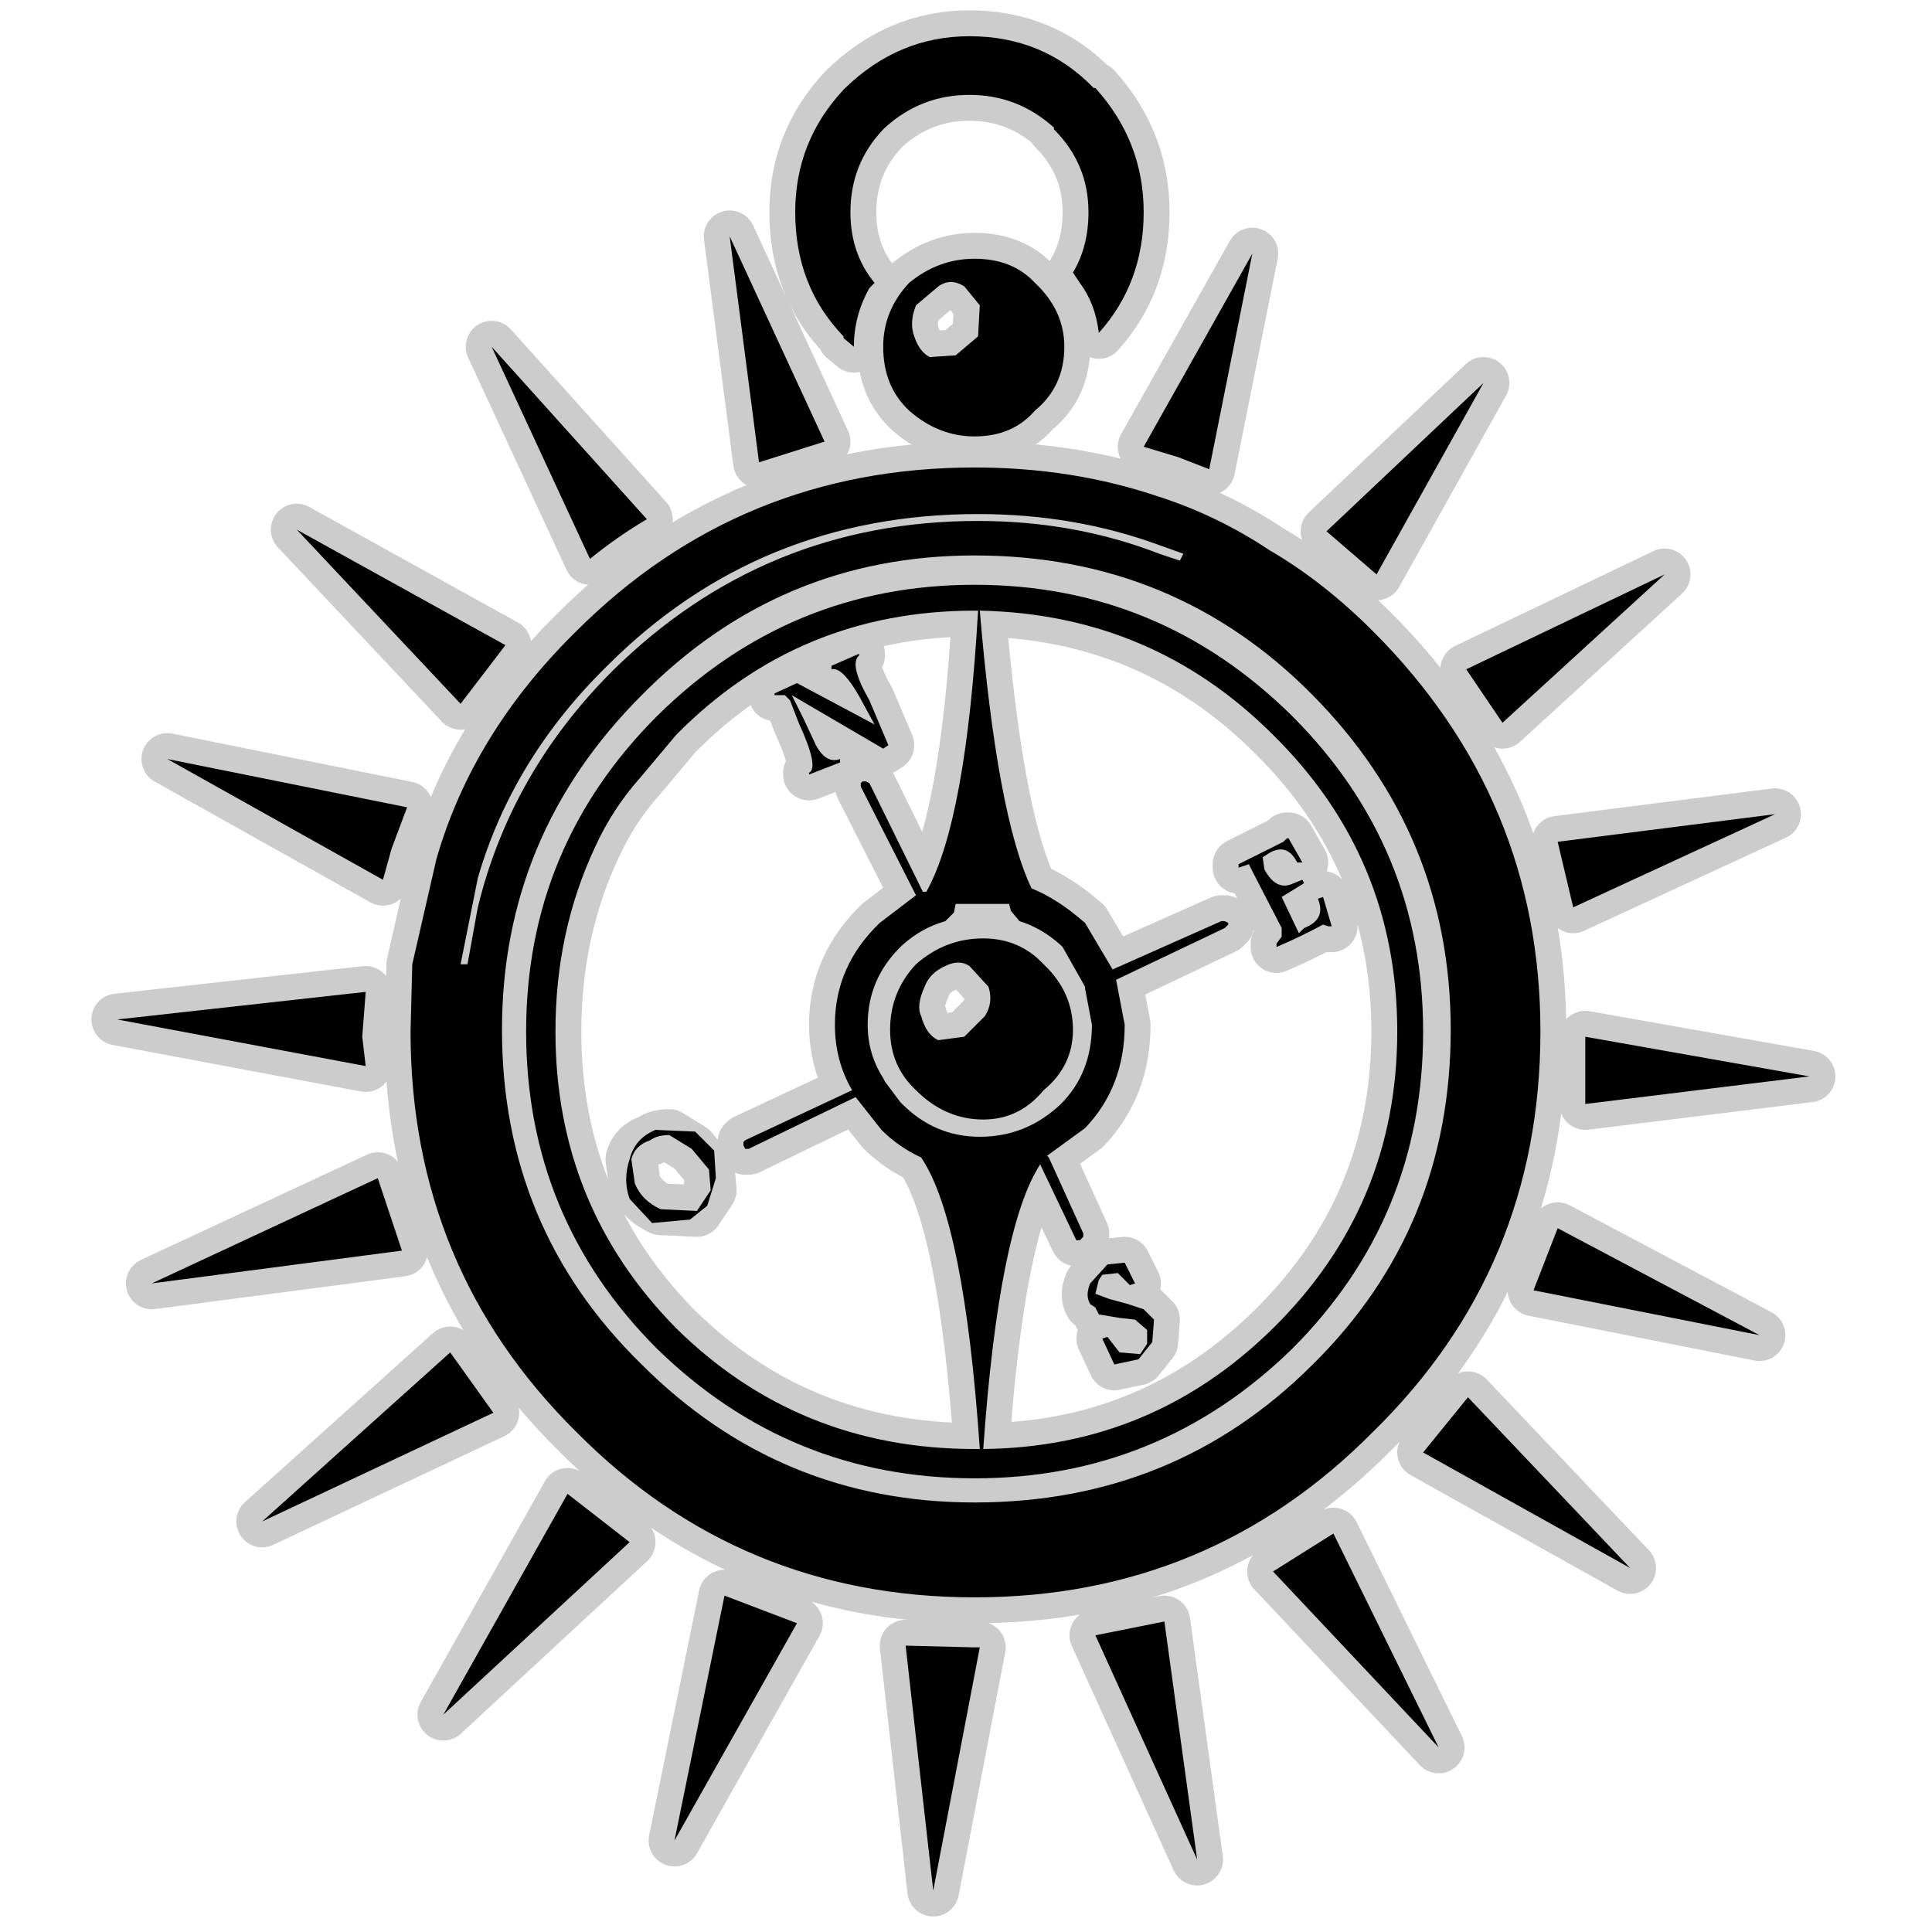 <?xml version="1.0" encoding="UTF-8" standalone="no"?>
<svg xmlns:ffdec="https://www.free-decompiler.com/flash" xmlns:xlink="http://www.w3.org/1999/xlink" ffdec:objectType="frame" height="56.0px" width="56.0px" xmlns="http://www.w3.org/2000/svg">
  <g transform="matrix(1.0, 0.0, 0.0, 1.0, 0.0, 0.0)">
    <use ffdec:characterId="26" ffdec:characterName="180_fla.Symbole261_1" height="56.0" id="back" transform="matrix(1.0, 0.0, 0.0, 1.0, 0.0, 0.0)" width="56.0" xlink:href="#sprite0"/>
    <use ffdec:characterId="28" height="55.25" id="back" transform="matrix(1.0, 0.0, 0.0, 1.0, 2.65, 0.3)" width="50.55" xlink:href="#sprite25"/>
    <use ffdec:characterId="30" height="53.75" id="up" transform="matrix(1.0, 0.0, 0.0, 1.0, 3.4, 1.05)" width="49.05" xlink:href="#sprite26"/>
  </g>
  <defs>
    <g id="sprite0" transform="matrix(1.0, 0.0, 0.0, 1.0, 0.0, 0.0)">
      <use ffdec:characterId="25" ffdec:characterName="180_fla.Symbole258_2" height="56.0" id="back" transform="matrix(1.0, 0.0, 0.0, 1.0, 0.0, 0.0)" width="56.0" xlink:href="#sprite1"/>
    </g>
    <g id="sprite1" transform="matrix(1.0, 0.0, 0.0, 1.0, 0.0, 0.0)">
      <use ffdec:characterId="24" ffdec:characterName="180_fla.Symbole255_3" height="56.0" id="back" transform="matrix(1.0, 0.0, 0.0, 1.0, 0.0, 0.0)" width="56.0" xlink:href="#sprite2"/>
    </g>
    <g id="sprite2" transform="matrix(1.0, 0.0, 0.0, 1.0, 0.0, 0.0)">
      <use ffdec:characterId="23" ffdec:characterName="180_fla.Symbole252_4" height="56.0" id="back" transform="matrix(1.0, 0.0, 0.0, 1.0, 0.0, 0.0)" width="56.0" xlink:href="#sprite3"/>
    </g>
    <g id="sprite3" transform="matrix(1.0, 0.0, 0.0, 1.0, 0.0, 0.0)">
      <use ffdec:characterId="22" ffdec:characterName="180_fla.Symbole249_5" height="56.0" id="back" transform="matrix(1.0, 0.0, 0.0, 1.0, 0.0, 0.0)" width="56.0" xlink:href="#sprite4"/>
    </g>
    <g id="sprite4" transform="matrix(1.0, 0.0, 0.0, 1.0, 0.0, 0.0)">
      <use ffdec:characterId="21" ffdec:characterName="180_fla.Symbole246_6" height="56.0" id="back" transform="matrix(1.0, 0.0, 0.0, 1.0, 0.0, 0.0)" width="56.0" xlink:href="#sprite5"/>
    </g>
    <g id="sprite5" transform="matrix(1.0, 0.0, 0.0, 1.0, 0.0, 0.0)">
      <use ffdec:characterId="20" ffdec:characterName="180_fla.Symbole243_7" height="56.0" id="back" transform="matrix(1.0, 0.0, 0.0, 1.0, 0.0, 0.0)" width="56.0" xlink:href="#sprite6"/>
    </g>
    <g id="sprite6" transform="matrix(1.0, 0.0, 0.0, 1.0, 0.0, 0.0)">
      <use ffdec:characterId="19" ffdec:characterName="180_fla.Symbole240_8" height="56.0" id="back" transform="matrix(1.0, 0.0, 0.0, 1.0, 0.0, 0.0)" width="56.0" xlink:href="#sprite7"/>
    </g>
    <g id="sprite7" transform="matrix(1.0, 0.0, 0.0, 1.0, 0.0, 0.0)">
      <use ffdec:characterId="18" ffdec:characterName="180_fla.Symbole237_9" height="56.0" id="back" transform="matrix(1.0, 0.0, 0.0, 1.0, 0.0, 0.0)" width="56.0" xlink:href="#sprite8"/>
    </g>
    <g id="sprite8" transform="matrix(1.0, 0.0, 0.0, 1.0, 0.0, 0.0)">
      <use ffdec:characterId="17" ffdec:characterName="180_fla.Symbole234_10" height="56.0" id="back" transform="matrix(1.0, 0.0, 0.0, 1.0, 0.0, 0.0)" width="56.0" xlink:href="#sprite9"/>
    </g>
    <g id="sprite9" transform="matrix(1.0, 0.0, 0.0, 1.0, 0.0, 0.0)">
      <use ffdec:characterId="16" ffdec:characterName="180_fla.Symbole231_11" height="56.0" id="back" transform="matrix(1.0, 0.0, 0.0, 1.0, 0.0, 0.0)" width="56.0" xlink:href="#sprite10"/>
    </g>
    <g id="sprite10" transform="matrix(1.0, 0.0, 0.0, 1.0, 0.0, 0.0)">
      <use ffdec:characterId="15" ffdec:characterName="180_fla.Symbole228_12" height="56.0" id="back" transform="matrix(1.0, 0.0, 0.0, 1.0, 0.0, 0.0)" width="56.0" xlink:href="#sprite11"/>
    </g>
    <g id="sprite11" transform="matrix(1.0, 0.0, 0.0, 1.0, 0.0, 0.0)">
      <use ffdec:characterId="14" ffdec:characterName="180_fla.Symbole225_13" height="56.0" id="back" transform="matrix(1.0, 0.0, 0.0, 1.0, 0.0, 0.0)" width="56.0" xlink:href="#sprite12"/>
    </g>
    <g id="sprite12" transform="matrix(1.0, 0.0, 0.0, 1.0, 0.0, 0.0)">
      <use ffdec:characterId="13" ffdec:characterName="180_fla.Symbole222_14" height="56.0" id="back" transform="matrix(1.0, 0.0, 0.0, 1.0, 0.0, 0.0)" width="56.0" xlink:href="#sprite13"/>
    </g>
    <g id="sprite13" transform="matrix(1.0, 0.0, 0.0, 1.0, 0.0, 0.0)">
      <use ffdec:characterId="12" ffdec:characterName="180_fla.Symbole219_15" height="56.0" id="back" transform="matrix(1.0, 0.0, 0.0, 1.0, 0.0, 0.0)" width="56.0" xlink:href="#sprite14"/>
    </g>
    <g id="sprite14" transform="matrix(1.0, 0.0, 0.0, 1.0, 0.0, 0.0)">
      <use ffdec:characterId="11" ffdec:characterName="180_fla.Symbole216_16" height="56.0" id="back" transform="matrix(1.0, 0.0, 0.0, 1.0, 0.0, 0.0)" width="56.0" xlink:href="#sprite15"/>
    </g>
    <g id="sprite15" transform="matrix(1.0, 0.0, 0.0, 1.0, 0.0, 0.0)">
      <use ffdec:characterId="10" ffdec:characterName="180_fla.Symbole213_17" height="56.0" id="back" transform="matrix(1.0, 0.0, 0.0, 1.0, 0.0, 0.0)" width="56.0" xlink:href="#sprite16"/>
    </g>
    <g id="sprite16" transform="matrix(1.0, 0.0, 0.0, 1.0, 0.0, 0.0)">
      <use ffdec:characterId="9" ffdec:characterName="180_fla.Symbole210_18" height="56.0" id="back" transform="matrix(1.0, 0.0, 0.0, 1.0, 0.0, 0.0)" width="56.0" xlink:href="#sprite17"/>
    </g>
    <g id="sprite17" transform="matrix(1.0, 0.0, 0.0, 1.0, 0.0, 0.0)">
      <use ffdec:characterId="8" ffdec:characterName="180_fla.Symbole207_19" height="56.0" id="back" transform="matrix(1.0, 0.0, 0.0, 1.0, 0.0, 0.0)" width="56.0" xlink:href="#sprite18"/>
    </g>
    <g id="sprite18" transform="matrix(1.0, 0.0, 0.0, 1.0, 0.0, 0.0)">
      <use ffdec:characterId="7" ffdec:characterName="180_fla.Symbole204_20" height="56.0" id="back" transform="matrix(1.0, 0.0, 0.0, 1.0, 0.0, 0.0)" width="56.0" xlink:href="#sprite19"/>
    </g>
    <g id="sprite19" transform="matrix(1.0, 0.0, 0.0, 1.0, 0.0, 0.0)">
      <use ffdec:characterId="6" ffdec:characterName="180_fla.Symbole201_21" height="56.0" id="back" transform="matrix(1.0, 0.0, 0.0, 1.0, 0.0, 0.0)" width="56.0" xlink:href="#sprite20"/>
    </g>
    <g id="sprite20" transform="matrix(1.0, 0.0, 0.0, 1.0, 0.0, 0.0)">
      <use ffdec:characterId="5" ffdec:characterName="180_fla.Symbole198_22" height="56.0" id="back" transform="matrix(1.0, 0.0, 0.0, 1.0, 0.0, 0.0)" width="56.0" xlink:href="#sprite21"/>
    </g>
    <g id="sprite21" transform="matrix(1.0, 0.0, 0.0, 1.0, 0.0, 0.0)">
      <use ffdec:characterId="4" ffdec:characterName="180_fla.Symbole195_23" height="56.0" id="back" transform="matrix(1.0, 0.0, 0.0, 1.0, 0.0, 0.0)" width="56.0" xlink:href="#sprite22"/>
    </g>
    <g id="sprite22" transform="matrix(1.0, 0.0, 0.0, 1.0, 0.0, 0.0)">
      <use ffdec:characterId="3" ffdec:characterName="180_fla.Symbole192_24" height="56.0" id="back" transform="matrix(1.0, 0.0, 0.0, 1.0, 0.0, 0.0)" width="56.0" xlink:href="#sprite23"/>
    </g>
    <g id="sprite23" transform="matrix(1.0, 0.0, 0.0, 1.0, 0.0, 0.0)">
      <use ffdec:characterId="2" height="56.0" id="back" transform="matrix(1.0, 0.0, 0.0, 1.0, 0.0, 0.0)" width="56.0" xlink:href="#sprite24"/>
    </g>
    <g id="sprite24" transform="matrix(1.0, 0.0, 0.0, 1.0, 0.0, 0.0)">
      <use ffdec:characterId="1" height="56.0" transform="matrix(1.0, 0.0, 0.0, 1.0, 0.0, 0.0)" width="56.0" xlink:href="#shape0"/>
    </g>
    <g id="shape0" transform="matrix(1.0, 0.0, 0.0, 1.0, 0.0, 0.0)">
      <path d="M56.0 56.0 L0.0 56.0 0.0 0.0 56.0 0.0 56.0 56.0" fill="#010101" fill-opacity="0.0" fill-rule="evenodd" stroke="none"/>
    </g>
    <g id="sprite25" transform="matrix(1.0, 0.0, 0.0, 1.0, 0.75, 0.75)">
      <use ffdec:characterId="27" height="55.25" transform="matrix(1.0, 0.0, 0.0, 1.0, -0.75, -0.75)" width="50.55" xlink:href="#shape1"/>
    </g>
    <g id="shape1" transform="matrix(1.0, 0.0, 0.0, 1.0, 0.75, 0.75)">
      <path d="M48.05 22.55 L42.2 25.25 41.75 23.35 48.05 22.55 M44.85 15.6 L40.15 19.9 39.1 18.35 44.85 15.6 M42.55 29.0 L49.05 30.15 42.55 30.95 42.55 29.0 M37.85 41.05 L39.15 39.45 43.85 44.4 37.85 41.05 M41.75 34.55 L47.6 37.65 41.05 36.35 41.75 34.55 M28.35 1.5 L28.3 1.5 Q26.85 0.0 24.7 0.0 22.65 0.0 21.1 1.5 L21.05 1.55 Q19.65 3.05 19.65 5.1 19.65 7.25 21.05 8.7 L21.05 8.75 21.35 9.0 Q21.35 8.1 21.8 7.3 L21.95 7.15 Q21.25 6.3 21.25 5.1 21.25 3.7 22.2 2.7 L22.25 2.65 Q23.3 1.7 24.7 1.7 26.1 1.7 27.15 2.65 L27.15 2.7 Q28.15 3.7 28.15 5.1 28.15 6.1 27.7 6.85 L27.9 7.15 Q28.35 7.75 28.45 8.6 29.75 7.15 29.75 5.1 29.75 3.05 28.35 1.5 M25.0 7.8 L24.95 8.7 24.3 9.25 23.55 9.3 Q23.25 9.15 23.1 8.7 22.95 8.3 23.15 7.8 L23.8 7.25 Q24.15 7.0 24.55 7.25 L25.0 7.8 M26.6 7.15 Q27.45 7.95 27.45 9.0 27.45 10.15 26.6 10.85 25.95 11.6 24.85 11.6 23.8 11.6 22.95 10.85 22.2 10.15 22.2 9.0 22.2 7.95 22.95 7.15 23.8 6.45 24.85 6.45 25.95 6.45 26.6 7.15 M24.95 16.65 Q24.6 22.75 23.45 24.8 L23.35 24.8 21.8 21.65 21.7 21.6 21.6 21.6 21.55 21.65 21.55 21.75 23.15 24.9 22.1 25.7 Q20.8 26.95 20.8 28.65 20.8 29.7 21.3 30.55 L18.2 32.0 18.15 32.05 18.15 32.15 18.2 32.25 18.3 32.25 21.4 30.75 22.15 31.7 Q22.65 32.2 23.3 32.5 24.55 34.35 25.0 40.95 L24.85 40.95 Q19.75 40.95 16.2 37.45 12.7 33.9 12.7 28.85 12.7 25.95 13.85 23.5 14.35 22.4 15.15 21.5 L16.2 20.25 Q19.75 16.65 24.85 16.65 L24.95 16.65 M18.6 12.35 L17.75 5.8 20.5 11.75 18.6 12.35 M21.8 19.25 L22.35 20.55 22.2 20.65 19.55 19.1 19.9 19.8 20.25 20.55 Q20.55 21.1 20.95 20.95 L20.95 21.05 20.05 21.4 20.05 21.35 Q20.35 21.2 19.75 19.9 L19.5 19.25 19.35 19.1 19.05 19.1 19.05 19.05 19.7 18.75 21.95 19.95 21.65 19.4 Q21.05 18.25 20.7 18.35 L20.7 18.25 21.5 17.9 21.5 17.95 Q21.2 18.2 21.8 19.25 M35.05 14.35 L39.6 10.05 36.5 15.6 35.05 14.35 M36.4 17.25 Q41.25 22.1 41.25 28.85 41.25 35.7 36.4 40.45 31.65 45.25 24.85 45.25 18.05 45.25 13.3 40.45 8.5 35.7 8.5 28.85 L8.55 26.9 9.25 23.85 Q10.3 20.2 13.3 17.25 18.05 12.5 24.85 12.5 27.7 12.5 30.2 13.35 31.9 13.9 33.4 14.9 34.95 15.8 36.4 17.25 M29.75 11.9 L32.9 6.3 31.65 12.55 30.75 12.2 29.75 11.9 M30.2 15.0 Q27.75 14.05 24.95 14.05 18.75 14.05 14.35 18.4 11.4 21.35 10.45 25.25 L10.15 26.9 9.95 26.9 10.45 24.4 Q11.45 20.95 14.2 18.25 18.6 13.85 24.95 13.85 27.75 13.85 30.2 14.75 L30.9 15.0 30.8 15.2 30.2 15.0 M33.95 23.25 L34.35 23.95 34.2 23.95 Q33.9 23.35 33.35 23.7 L33.2 23.8 33.25 24.15 Q33.6 24.8 34.1 24.55 L34.35 24.45 34.4 24.55 33.75 24.95 34.25 26.0 34.4 25.85 Q35.05 25.6 34.8 25.0 L34.95 24.95 35.2 25.8 35.1 25.8 34.95 25.75 Q34.3 26.1 33.6 26.4 L33.6 26.3 33.75 26.1 33.75 25.85 32.95 24.3 32.8 24.0 32.5 24.1 32.5 24.0 33.8 23.35 33.9 23.25 33.95 23.25 M24.85 15.9 Q19.5 15.9 15.65 19.7 11.85 23.5 11.85 28.85 11.85 34.25 15.65 38.05 19.5 41.8 24.85 41.8 30.2 41.8 34.05 38.05 37.85 34.25 37.85 28.85 37.85 23.5 34.05 19.7 30.2 15.9 24.85 15.9 M33.5 20.25 Q37.1 23.8 37.1 28.85 37.1 33.9 33.5 37.45 30.0 40.9 25.1 40.95 25.55 34.55 26.75 32.7 L27.75 34.8 27.8 34.9 27.9 34.9 28.0 34.8 28.0 34.7 27.0 32.5 26.95 32.45 28.05 31.65 Q29.2 30.45 29.2 28.65 L28.95 27.35 32.1 25.85 32.2 25.75 32.2 25.7 32.1 25.65 32.0 25.65 28.85 27.05 28.05 25.7 Q27.25 25.0 26.5 24.7 25.5 22.6 25.0 16.65 30.0 16.75 33.5 20.25 M34.65 19.1 Q38.65 23.15 38.65 28.8 38.65 34.55 34.65 38.5 30.65 42.5 24.85 42.5 19.2 42.5 15.2 38.5 11.15 34.55 11.15 28.8 11.15 23.15 15.2 19.1 19.2 15.05 24.85 15.05 30.65 15.05 34.65 19.1 M13.7 15.15 L10.85 9.0 15.35 14.0 Q14.5 14.5 13.7 15.15 M9.95 19.35 L5.2 14.3 11.25 17.65 9.95 19.35 M7.95 23.55 L7.7 24.45 1.45 20.95 8.4 22.35 7.95 23.55 M7.2 29.85 L0.0 28.5 7.2 27.7 7.1 29.0 7.2 29.85 M8.25 35.2 L1.0 36.15 7.55 33.1 8.25 35.2 M15.0 33.25 Q15.2 33.75 15.75 34.0 L16.8 34.05 17.2 33.45 17.15 32.85 16.65 32.25 16.0 31.85 Q15.65 31.85 15.45 32.0 15.0 32.15 14.9 32.55 L15.0 33.25 M14.85 43.65 L9.45 48.65 13.05 42.25 14.85 43.65 M10.9 39.9 L4.2 43.05 9.65 38.15 10.9 39.9 M28.05 27.6 L28.25 28.65 Q28.25 30.05 27.35 30.95 26.35 31.9 25.0 31.9 23.7 31.9 22.75 30.95 L22.7 30.9 22.25 30.3 22.2 30.2 Q21.75 29.5 21.75 28.65 21.75 27.3 22.75 26.35 23.3 25.85 24.0 25.65 L24.25 25.4 24.3 25.15 25.85 25.15 25.9 25.35 26.15 25.65 Q26.8 25.85 27.35 26.35 L27.4 26.4 28.05 27.55 28.05 27.6 M29.2 35.55 L29.5 36.15 29.35 36.2 29.0 35.85 28.55 35.9 28.45 36.05 28.35 36.45 28.75 36.6 29.3 36.75 29.75 36.9 30.05 37.2 30.0 37.85 29.6 38.35 28.9 38.5 28.55 37.75 28.7 37.7 29.05 38.15 29.65 38.2 29.85 37.9 29.85 37.5 29.5 37.2 29.05 37.15 28.45 37.05 28.35 36.85 28.2 36.75 Q28.05 36.5 28.2 36.15 L28.7 35.6 29.2 35.55 M23.15 26.9 Q24.0 26.15 25.1 26.15 26.15 26.15 26.85 26.9 27.7 27.7 27.7 28.8 27.7 29.85 26.85 30.55 26.15 31.4 25.1 31.4 24.0 31.4 23.15 30.55 22.4 29.85 22.4 28.8 22.4 27.7 23.15 26.9 M23.4 27.55 Q23.55 27.15 24.0 26.95 24.4 26.75 24.7 26.95 L25.25 27.55 Q25.4 28.0 25.15 28.4 L24.55 29.0 23.8 29.1 Q23.45 28.95 23.3 28.4 23.15 28.1 23.4 27.55 M19.7 46.0 L16.15 52.3 17.6 45.2 19.7 46.0 M25.0 46.7 L23.65 53.75 22.85 46.65 24.85 46.7 25.0 46.7 M30.35 45.95 L31.3 52.85 28.35 46.35 30.35 45.95 M35.25 43.4 L38.3 49.6 33.5 44.5 35.25 43.4 Z" fill="none" stroke="#000000" stroke-linecap="round" stroke-linejoin="round" stroke-opacity="0.2" stroke-width="1.5"/>
    </g>
    <g id="sprite26" transform="matrix(1.0, 0.0, 0.0, 1.0, 0.0, 0.0)">
      <use ffdec:characterId="29" height="53.75" transform="matrix(1.0, 0.0, 0.0, 1.0, 0.0, 0.0)" width="49.05" xlink:href="#shape2"/>
    </g>
    <g id="shape2" transform="matrix(1.0, 0.0, 0.0, 1.0, 0.0, 0.0)">
      <path d="M48.05 22.55 L42.2 25.25 41.75 23.35 48.05 22.55 M39.1 18.35 L44.85 15.6 40.15 19.9 39.1 18.35 M42.55 29.0 L49.05 30.15 42.55 30.95 42.55 29.0 M43.85 44.4 L37.85 41.05 39.15 39.45 43.85 44.4 M41.05 36.35 L41.75 34.55 47.6 37.65 41.05 36.35 M28.35 1.5 Q29.75 3.05 29.75 5.1 29.75 7.15 28.45 8.6 28.35 7.75 27.9 7.15 L27.7 6.85 Q28.15 6.1 28.15 5.1 28.15 3.7 27.15 2.7 L27.15 2.65 Q26.1 1.7 24.7 1.7 23.3 1.7 22.25 2.65 L22.2 2.7 Q21.25 3.7 21.25 5.1 21.25 6.3 21.95 7.15 L21.8 7.3 Q21.35 8.1 21.35 9.0 L21.05 8.75 21.05 8.7 Q19.65 7.25 19.65 5.1 19.65 3.05 21.05 1.55 L21.1 1.5 Q22.65 0.0 24.7 0.0 26.85 0.0 28.3 1.5 L28.35 1.5 M26.6 7.15 Q27.45 7.95 27.45 9.0 27.45 10.15 26.6 10.85 25.95 11.6 24.85 11.6 23.8 11.6 22.95 10.85 22.2 10.15 22.2 9.0 22.2 7.95 22.95 7.15 23.8 6.45 24.85 6.45 25.95 6.45 26.6 7.15 M24.95 16.65 L24.85 16.65 Q19.75 16.65 16.2 20.25 L15.15 21.5 Q14.35 22.4 13.85 23.5 12.7 25.95 12.7 28.85 12.7 33.9 16.2 37.45 19.75 40.95 24.85 40.95 L25.0 40.95 Q24.55 34.35 23.3 32.5 22.65 32.2 22.15 31.7 L21.4 30.75 18.3 32.25 18.2 32.25 18.15 32.15 18.15 32.05 18.2 32.0 21.3 30.55 Q20.8 29.7 20.8 28.65 20.8 26.95 22.1 25.7 L23.15 24.9 21.55 21.75 21.55 21.65 21.6 21.6 21.7 21.6 21.8 21.65 23.35 24.8 23.45 24.8 Q24.6 22.75 24.95 16.65 M25.0 7.8 L24.55 7.25 Q24.15 7.0 23.8 7.25 L23.15 7.8 Q22.95 8.3 23.1 8.7 23.25 9.15 23.55 9.3 L24.3 9.25 24.95 8.7 25.0 7.8 M18.6 12.35 L17.75 5.8 20.5 11.75 18.6 12.35 M21.8 19.25 L22.35 20.55 22.2 20.65 19.55 19.1 19.9 19.8 20.25 20.55 Q20.55 21.1 20.95 20.95 L20.95 21.05 20.05 21.4 20.05 21.35 Q20.35 21.2 19.75 19.9 L19.5 19.25 19.35 19.1 19.05 19.1 19.05 19.05 19.7 18.75 21.95 19.95 21.65 19.4 Q21.05 18.25 20.7 18.35 L20.7 18.25 21.5 17.9 21.5 17.95 Q21.2 18.2 21.8 19.25 M35.05 14.35 L39.6 10.05 36.5 15.6 35.05 14.35 M36.4 17.25 Q41.25 22.1 41.25 28.85 41.25 35.7 36.4 40.45 31.65 45.25 24.85 45.25 18.05 45.25 13.3 40.45 8.5 35.7 8.5 28.85 L8.55 26.9 9.25 23.85 Q10.3 20.2 13.3 17.25 18.05 12.5 24.85 12.5 27.7 12.5 30.2 13.35 31.9 13.9 33.4 14.9 34.95 15.8 36.4 17.25 M30.75 12.2 L29.75 11.9 32.9 6.3 31.65 12.55 30.75 12.2 M30.8 15.2 L30.9 15.0 30.2 14.75 Q27.75 13.85 24.95 13.85 18.6 13.85 14.2 18.25 11.45 20.95 10.45 24.4 L9.95 26.9 10.15 26.9 10.45 25.25 Q11.4 21.35 14.35 18.4 18.75 14.05 24.95 14.05 27.75 14.05 30.2 15.0 L30.8 15.2 M33.95 23.25 L34.35 23.95 34.2 23.95 Q33.9 23.35 33.35 23.7 L33.2 23.8 33.25 24.15 Q33.6 24.8 34.1 24.55 L34.35 24.45 34.4 24.55 33.75 24.95 34.25 26.0 34.4 25.85 Q35.05 25.6 34.8 25.0 L34.95 24.95 35.2 25.8 35.1 25.8 34.95 25.75 Q34.3 26.1 33.6 26.4 L33.6 26.3 33.75 26.1 33.75 25.85 32.95 24.3 32.8 24.0 32.5 24.1 32.5 24.0 33.8 23.35 33.9 23.25 33.95 23.25 M24.85 15.9 Q30.2 15.9 34.05 19.7 37.85 23.5 37.85 28.85 37.85 34.25 34.05 38.05 30.2 41.8 24.85 41.8 19.5 41.8 15.65 38.05 11.85 34.25 11.85 28.85 11.85 23.5 15.65 19.7 19.5 15.9 24.85 15.9 M33.5 20.25 Q30.0 16.75 25.0 16.65 25.5 22.6 26.5 24.7 27.25 25.0 28.05 25.7 L28.85 27.05 32.0 25.65 32.1 25.65 32.2 25.7 32.2 25.75 32.1 25.85 28.95 27.35 29.2 28.65 Q29.2 30.45 28.05 31.65 L26.95 32.45 27.0 32.5 28.0 34.7 28.0 34.8 27.9 34.9 27.8 34.9 27.75 34.8 26.75 32.7 Q25.55 34.55 25.1 40.95 30.0 40.9 33.5 37.45 37.1 33.9 37.1 28.85 37.1 23.8 33.5 20.25 M34.65 19.1 Q30.65 15.05 24.85 15.05 19.2 15.05 15.2 19.1 11.15 23.15 11.15 28.8 11.15 34.55 15.2 38.5 19.2 42.5 24.85 42.5 30.65 42.5 34.65 38.5 38.65 34.55 38.65 28.8 38.65 23.15 34.65 19.1 M9.95 19.35 L5.2 14.3 11.25 17.65 9.95 19.35 M7.95 23.55 L7.7 24.45 1.45 20.95 8.4 22.35 7.95 23.55 M13.7 15.15 L10.85 9.0 15.35 14.0 Q14.5 14.5 13.7 15.15 M7.2 29.85 L0.0 28.5 7.2 27.7 7.1 29.0 7.2 29.85 M8.25 35.2 L1.0 36.15 7.55 33.1 8.25 35.2 M16.75 31.75 L17.3 32.3 17.35 33.1 17.1 33.9 16.6 34.3 15.5 34.4 14.85 33.7 Q14.65 33.15 14.85 32.55 15.0 31.95 15.6 31.7 L16.75 31.75 M14.9 32.55 L15.0 33.25 Q15.2 33.75 15.75 34.0 L16.8 34.05 17.2 33.45 17.15 32.85 16.65 32.25 16.0 31.85 Q15.65 31.85 15.45 32.0 15.0 32.15 14.9 32.55 M10.9 39.9 L4.2 43.05 9.65 38.15 10.9 39.9 M14.85 43.65 L9.45 48.65 13.05 42.25 14.85 43.65 M28.05 27.6 L28.05 27.55 27.4 26.4 27.35 26.35 Q26.8 25.85 26.15 25.65 L25.9 25.35 25.85 25.15 24.3 25.15 24.25 25.4 24.0 25.65 Q23.3 25.85 22.75 26.35 21.75 27.3 21.75 28.65 21.75 29.5 22.2 30.2 L22.25 30.3 22.7 30.9 22.75 30.95 Q23.7 31.9 25.0 31.9 26.35 31.9 27.35 30.95 28.25 30.05 28.25 28.65 L28.05 27.6 M29.2 35.55 L29.5 36.15 29.35 36.2 29.0 35.85 28.55 35.9 28.45 36.05 28.35 36.45 28.75 36.6 29.3 36.75 29.75 36.9 30.05 37.2 30.0 37.85 29.6 38.35 28.9 38.5 28.55 37.75 28.7 37.7 29.05 38.15 29.65 38.2 29.85 37.9 29.85 37.5 29.5 37.2 29.05 37.15 28.45 37.05 28.35 36.85 28.2 36.75 Q28.05 36.5 28.2 36.15 L28.7 35.6 29.2 35.55 M23.4 27.55 Q23.15 28.1 23.3 28.4 23.45 28.95 23.8 29.1 L24.55 29.0 25.15 28.4 Q25.4 28.0 25.25 27.55 L24.7 26.95 Q24.4 26.75 24.0 26.95 23.55 27.15 23.4 27.55 M23.15 26.9 Q24.0 26.15 25.1 26.15 26.15 26.15 26.85 26.9 27.7 27.7 27.7 28.8 27.7 29.85 26.85 30.55 26.15 31.4 25.1 31.4 24.0 31.4 23.15 30.55 22.4 29.85 22.4 28.8 22.4 27.7 23.15 26.9 M25.0 46.7 L23.65 53.75 22.85 46.65 24.85 46.7 25.0 46.7 M19.7 46.0 L16.15 52.3 17.6 45.2 19.7 46.0 M30.35 45.95 L31.3 52.85 28.35 46.35 30.35 45.95 M35.25 43.4 L38.3 49.6 33.5 44.5 35.25 43.4" fill="#000000" fill-rule="evenodd" stroke="none"/>
    </g>
  </defs>
</svg>
